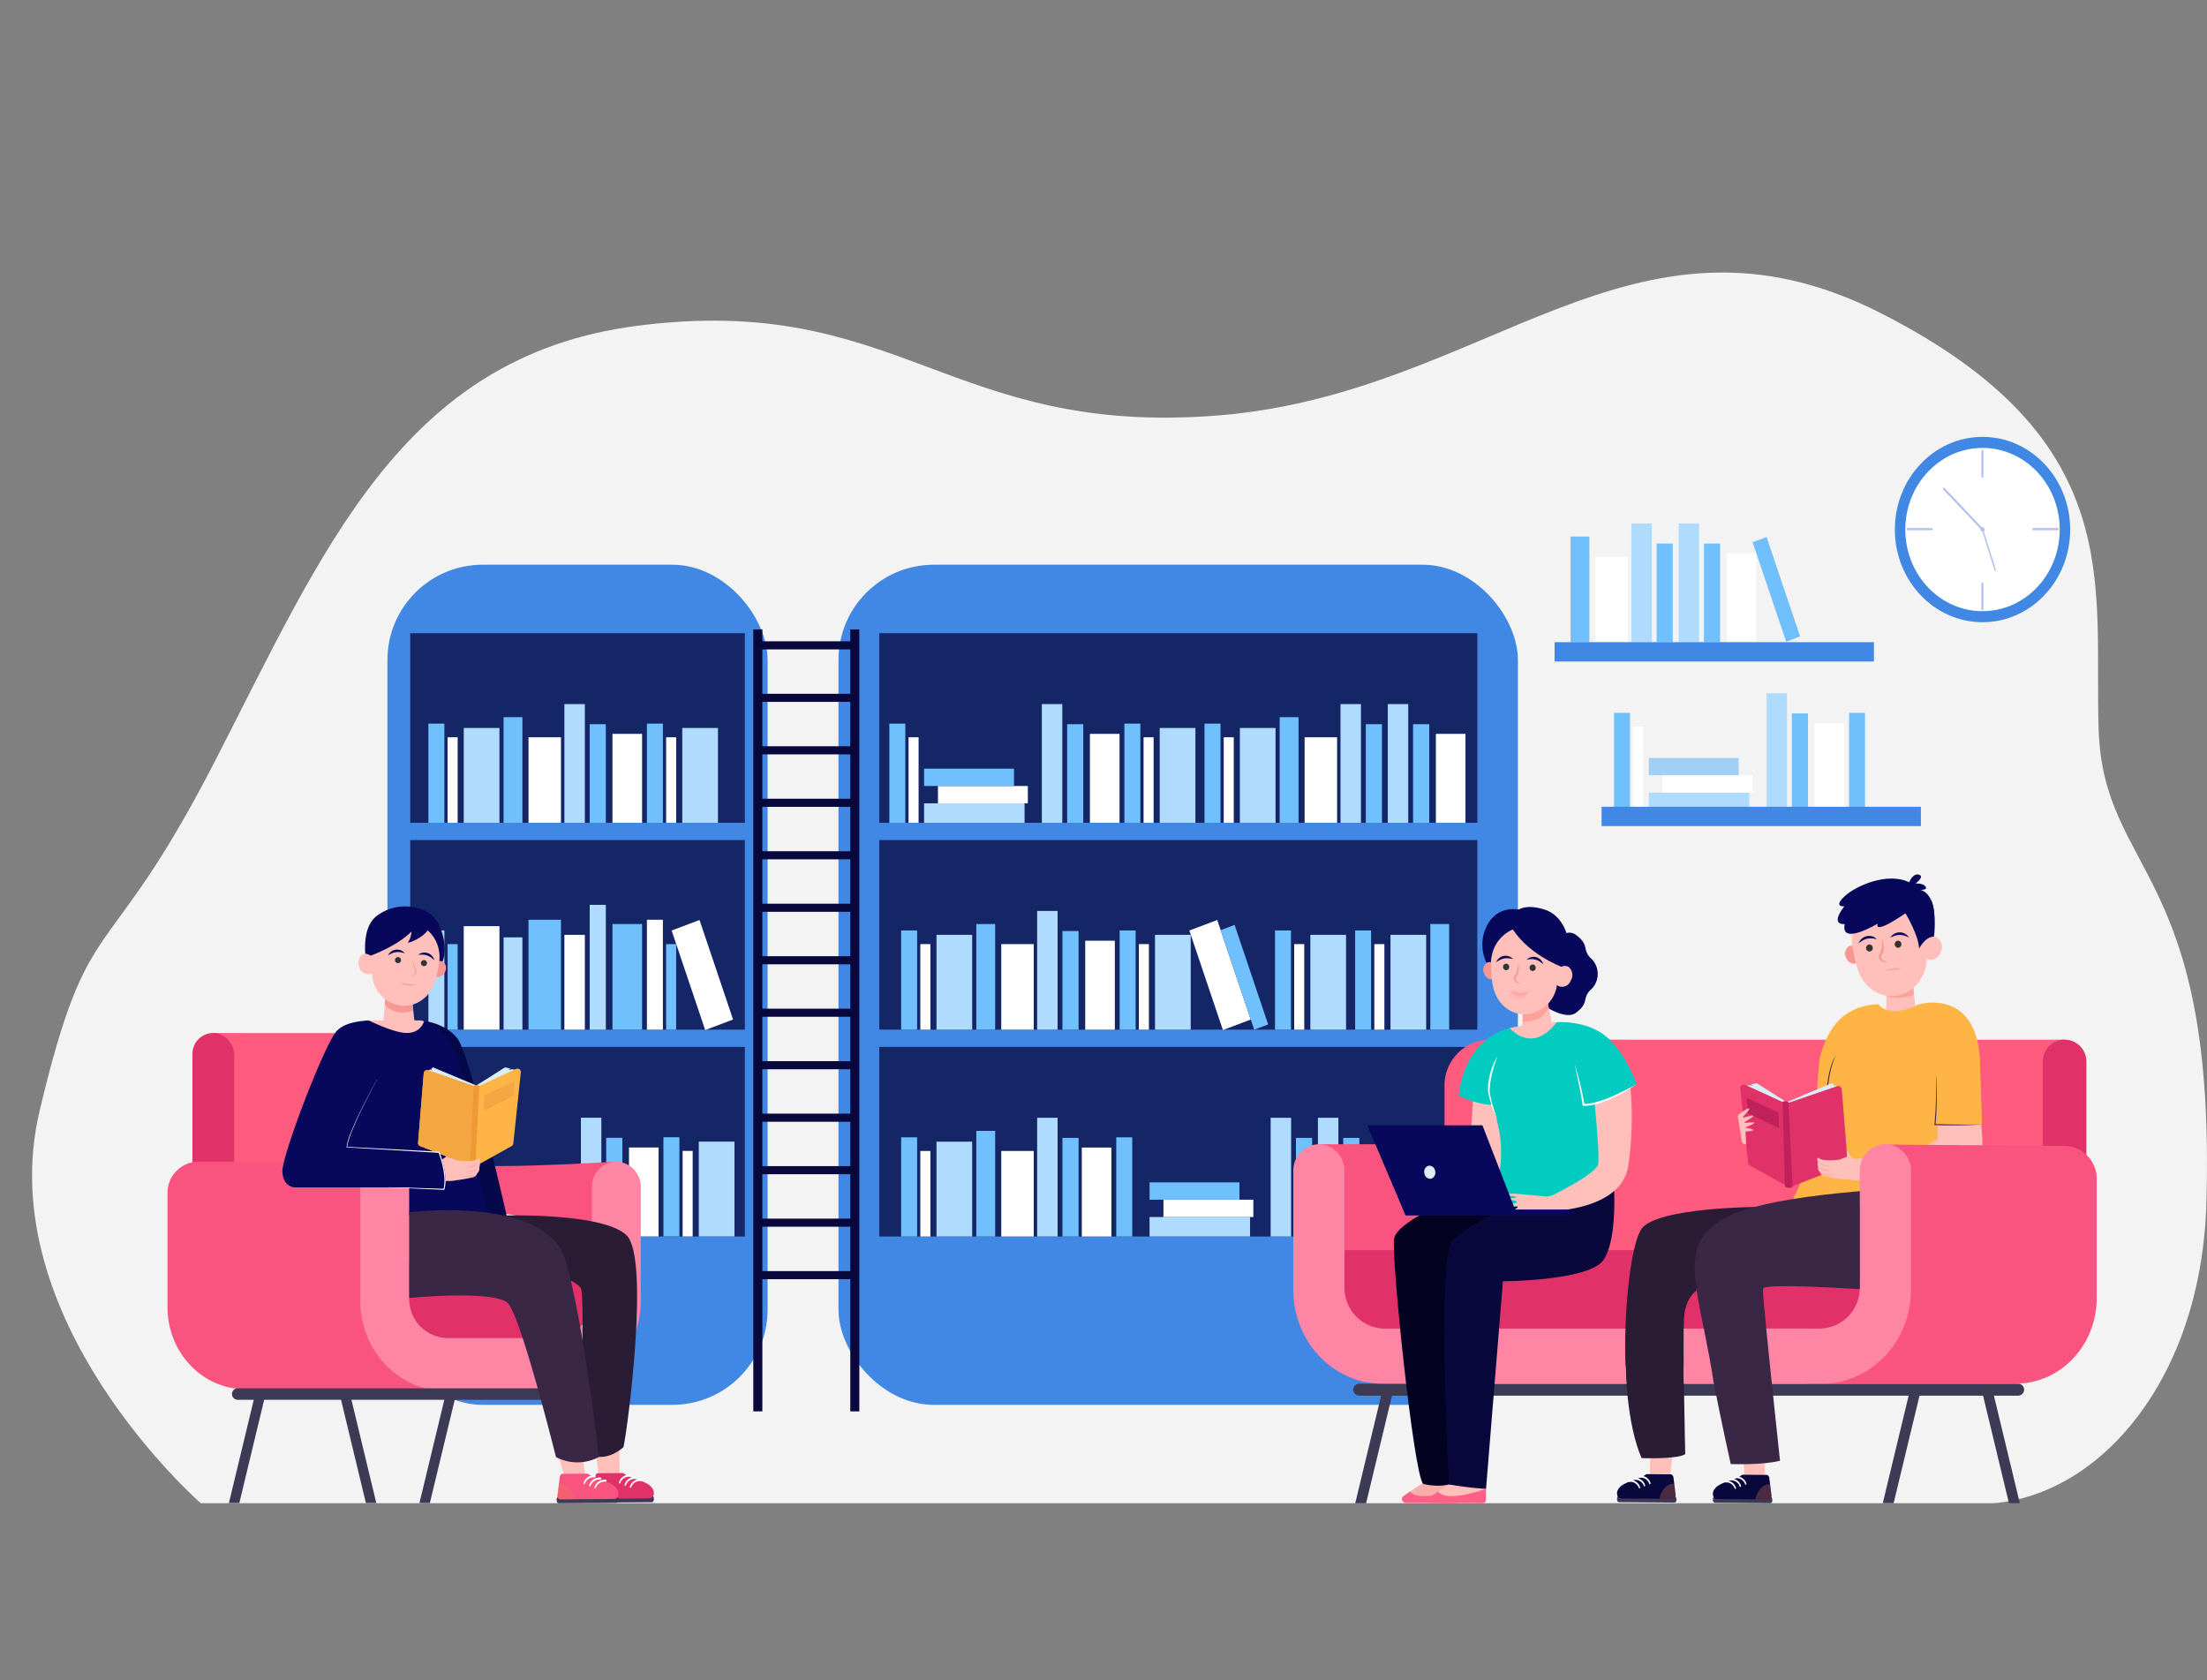 <svg xmlns="http://www.w3.org/2000/svg" xmlns:xlink="http://www.w3.org/1999/xlink" width="440" height="335" viewBox="0 0 440 335">
  <rect x="0" y="0" width="440" height="335" fill="#808080" stroke="none"/>
  <defs>
    <clipPath id="clip-Lisbys10">
      <rect width="440" height="335"/>
    </clipPath>
  </defs>
  <g id="Lisbys10" clip-path="url(#clip-Lisbys10)">
    <g id="Group_7450" data-name="Group 7450" transform="translate(-28.781 12.567)">
      <path id="Path_23207" data-name="Path 23207" d="M403.767,49.869c-49.587-25.218-78.359,16.09-132.14,20.389S208.112,45.6,155.7,52.4c-46.929,6.091-62.516,44.967-84.226,87.092s-24.934,27.866-34.8,69.418,32.133,78.208,32.133,78.208H426.2c21.216-1.719,41.378-24.617,42.446-59.582,2.048-67.023-20.476-65.623-21.463-94.566s6.167-57.886-43.419-83.1Z" transform="translate(0 0)" fill="#fff" opacity="0.9"/>
      <g id="Group_7385" data-name="Group 7385" transform="translate(106.021 100.016)">
        <rect id="Rectangle_5290" data-name="Rectangle 5290" width="75.791" height="167.49" rx="18.996" fill="#4188e4"/>
        <rect id="Rectangle_5291" data-name="Rectangle 5291" width="66.716" height="37.795" transform="translate(4.546 13.659)" fill="#142666"/>
        <rect id="Rectangle_5292" data-name="Rectangle 5292" width="66.716" height="37.795" transform="translate(4.546 54.897)" fill="#142666"/>
        <rect id="Rectangle_5293" data-name="Rectangle 5293" width="66.716" height="37.795" transform="translate(4.546 96.134)" fill="#142666"/>
      </g>
      <g id="Group_7386" data-name="Group 7386" transform="translate(195.947 100.016)">
        <rect id="Rectangle_5294" data-name="Rectangle 5294" width="135.45" height="167.49" rx="18.996" fill="#4188e4"/>
        <rect id="Rectangle_5295" data-name="Rectangle 5295" width="119.232" height="37.795" transform="translate(8.124 13.659)" fill="#142666"/>
        <rect id="Rectangle_5296" data-name="Rectangle 5296" width="119.232" height="37.795" transform="translate(8.124 54.897)" fill="#142666"/>
        <rect id="Rectangle_5297" data-name="Rectangle 5297" width="119.232" height="37.795" transform="translate(8.124 96.134)" fill="#142666"/>
      </g>
      <g id="Group_7387" data-name="Group 7387" transform="translate(208.438 210.275)">
        <rect id="Rectangle_5298" data-name="Rectangle 5298" width="3.884" height="20.037" transform="translate(49.524 23.67) rotate(-90)" fill="#afdbfe"/>
        <rect id="Rectangle_5299" data-name="Rectangle 5299" width="3.454" height="17.922" transform="translate(52.294 19.786) rotate(-90)" fill="#fff"/>
        <rect id="Rectangle_5300" data-name="Rectangle 5300" width="3.454" height="17.922" transform="translate(49.53 16.332) rotate(-90)" fill="#70c0fd"/>
        <rect id="Rectangle_5301" data-name="Rectangle 5301" width="4.078" height="23.67" transform="translate(83.094)" fill="#afdbfe"/>
        <rect id="Rectangle_5302" data-name="Rectangle 5302" width="3.219" height="19.662" transform="translate(88.137 4.008)" fill="#70c0fd"/>
        <rect id="Rectangle_5303" data-name="Rectangle 5303" width="4.078" height="23.67" transform="translate(73.669)" fill="#afdbfe"/>
        <rect id="Rectangle_5304" data-name="Rectangle 5304" width="3.219" height="19.662" transform="translate(78.712 4.008)" fill="#70c0fd"/>
        <rect id="Rectangle_5305" data-name="Rectangle 5305" width="7.118" height="18.906" transform="translate(7.046 4.764)" fill="#afdbfe"/>
        <rect id="Rectangle_5306" data-name="Rectangle 5306" width="2.003" height="17.053" transform="translate(3.827 6.617)" fill="#fff"/>
        <rect id="Rectangle_5307" data-name="Rectangle 5307" width="3.183" height="19.775" transform="translate(0 3.895)" fill="#70c0fd"/>
        <rect id="Rectangle_5308" data-name="Rectangle 5308" width="3.183" height="19.775" transform="translate(42.887 3.895)" fill="#70c0fd"/>
        <rect id="Rectangle_5309" data-name="Rectangle 5309" width="6.474" height="17.053" transform="translate(19.959 6.617)" fill="#fff"/>
        <rect id="Rectangle_5310" data-name="Rectangle 5310" width="4.078" height="23.67" transform="translate(27.113)" fill="#afdbfe"/>
        <rect id="Rectangle_5311" data-name="Rectangle 5311" width="3.219" height="19.662" transform="translate(32.156 4.008)" fill="#70c0fd"/>
        <rect id="Rectangle_5312" data-name="Rectangle 5312" width="3.756" height="21.061" transform="translate(14.987 2.609)" fill="#70c0fd"/>
        <rect id="Rectangle_5313" data-name="Rectangle 5313" width="5.902" height="17.734" transform="translate(36.02 5.936)" fill="#fff"/>
      </g>
      <g id="Group_7388" data-name="Group 7388" transform="translate(114.189 210.262)">
        <rect id="Rectangle_5314" data-name="Rectangle 5314" width="2.003" height="17.053" transform="translate(3.827 6.617)" fill="#fff"/>
        <rect id="Rectangle_5315" data-name="Rectangle 5315" width="3.183" height="19.776" transform="translate(0 3.894)" fill="#a2cff6"/>
        <rect id="Rectangle_5316" data-name="Rectangle 5316" width="7.118" height="18.906" transform="translate(53.903 4.764)" fill="#afdbfe"/>
        <rect id="Rectangle_5317" data-name="Rectangle 5317" width="2.003" height="17.053" transform="translate(50.684 6.617)" fill="#fff"/>
        <rect id="Rectangle_5318" data-name="Rectangle 5318" width="3.183" height="19.776" transform="translate(46.857 3.894)" fill="#70c0fd"/>
        <rect id="Rectangle_5319" data-name="Rectangle 5319" width="4.078" height="23.67" transform="translate(30.404)" fill="#afdbfe"/>
        <rect id="Rectangle_5320" data-name="Rectangle 5320" width="3.884" height="20.037" transform="translate(6.921 23.67) rotate(-90)" fill="#b0c1ec"/>
        <rect id="Rectangle_5321" data-name="Rectangle 5321" width="3.454" height="17.922" transform="translate(9.691 19.786) rotate(-90)" fill="#fff"/>
        <rect id="Rectangle_5322" data-name="Rectangle 5322" width="3.454" height="17.922" transform="translate(6.927 16.332) rotate(-90)" fill="#a2cff6"/>
        <rect id="Rectangle_5323" data-name="Rectangle 5323" width="3.219" height="19.662" transform="translate(35.447 4.008)" fill="#70c0fd"/>
        <rect id="Rectangle_5324" data-name="Rectangle 5324" width="5.902" height="17.734" transform="translate(39.99 5.936)" fill="#fff"/>
      </g>
      <rect id="Rectangle_5325" data-name="Rectangle 5325" width="2.003" height="17.053" transform="translate(209.913 134.417)" fill="#fff"/>
      <rect id="Rectangle_5326" data-name="Rectangle 5326" width="3.183" height="19.776" transform="translate(206.086 131.694)" fill="#70c0fd"/>
      <rect id="Rectangle_5327" data-name="Rectangle 5327" width="7.118" height="18.906" transform="translate(259.989 132.564)" fill="#afdbfe"/>
      <rect id="Rectangle_5328" data-name="Rectangle 5328" width="2.003" height="17.053" transform="translate(256.77 134.417)" fill="#fff"/>
      <rect id="Rectangle_5329" data-name="Rectangle 5329" width="3.183" height="19.776" transform="translate(252.943 131.694)" fill="#70c0fd"/>
      <rect id="Rectangle_5330" data-name="Rectangle 5330" width="4.078" height="23.67" transform="translate(236.489 127.8)" fill="#afdbfe"/>
      <rect id="Rectangle_5331" data-name="Rectangle 5331" width="3.884" height="20.038" transform="translate(213.007 151.47) rotate(-90)" fill="#afdbfe"/>
      <rect id="Rectangle_5332" data-name="Rectangle 5332" width="3.454" height="17.922" transform="translate(215.776 147.586) rotate(-90)" fill="#fff"/>
      <rect id="Rectangle_5333" data-name="Rectangle 5333" width="3.454" height="17.922" transform="translate(213.013 144.132) rotate(-90)" fill="#70c0fd"/>
      <rect id="Rectangle_5334" data-name="Rectangle 5334" width="3.219" height="19.662" transform="translate(241.533 131.808)" fill="#70c0fd"/>
      <rect id="Rectangle_5335" data-name="Rectangle 5335" width="5.902" height="17.734" transform="translate(246.075 133.736)" fill="#fff"/>
      <rect id="Rectangle_5336" data-name="Rectangle 5336" width="2.003" height="17.053" transform="translate(354.392 132.273)" fill="#fff"/>
      <rect id="Rectangle_5337" data-name="Rectangle 5337" width="3.183" height="19.775" transform="translate(350.564 129.55)" fill="#70c0fd"/>
      <rect id="Rectangle_5338" data-name="Rectangle 5338" width="3.184" height="19.775" transform="translate(397.421 129.55)" fill="#70c0fd"/>
      <rect id="Rectangle_5339" data-name="Rectangle 5339" width="4.078" height="23.67" transform="translate(380.968 125.656)" fill="#afdbfe"/>
      <rect id="Rectangle_5340" data-name="Rectangle 5340" width="3.884" height="20.038" transform="translate(357.486 149.326) rotate(-90)" fill="#afdbfe"/>
      <rect id="Rectangle_5341" data-name="Rectangle 5341" width="3.454" height="17.922" transform="translate(360.255 145.442) rotate(-90)" fill="#fff"/>
      <rect id="Rectangle_5342" data-name="Rectangle 5342" width="3.454" height="17.922" transform="translate(357.491 141.988) rotate(-90)" fill="#a2cff6"/>
      <rect id="Rectangle_5343" data-name="Rectangle 5343" width="3.219" height="19.662" transform="translate(386.012 129.664)" fill="#70c0fd"/>
      <rect id="Rectangle_5344" data-name="Rectangle 5344" width="5.902" height="17.734" transform="translate(390.554 131.592)" fill="#fff"/>
      <rect id="Rectangle_5345" data-name="Rectangle 5345" width="4.078" height="23.67" transform="translate(305.458 127.8)" fill="#afdbfe"/>
      <rect id="Rectangle_5346" data-name="Rectangle 5346" width="3.219" height="19.662" transform="translate(310.501 131.808)" fill="#70c0fd"/>
      <rect id="Rectangle_5347" data-name="Rectangle 5347" width="5.902" height="17.734" transform="translate(315.044 133.736)" fill="#fff"/>
      <rect id="Rectangle_5348" data-name="Rectangle 5348" width="7.118" height="18.906" transform="translate(121.235 132.564)" fill="#afdbfe"/>
      <rect id="Rectangle_5349" data-name="Rectangle 5349" width="2.003" height="17.053" transform="translate(118.016 134.417)" fill="#fff"/>
      <rect id="Rectangle_5350" data-name="Rectangle 5350" width="3.183" height="19.776" transform="translate(114.189 131.694)" fill="#70c0fd"/>
      <rect id="Rectangle_5351" data-name="Rectangle 5351" width="7.118" height="18.906" transform="translate(164.801 132.564)" fill="#afdbfe"/>
      <rect id="Rectangle_5352" data-name="Rectangle 5352" width="2.003" height="17.053" transform="translate(161.582 134.417)" fill="#fff"/>
      <rect id="Rectangle_5353" data-name="Rectangle 5353" width="3.183" height="19.776" transform="translate(157.755 131.694)" fill="#70c0fd"/>
      <rect id="Rectangle_5354" data-name="Rectangle 5354" width="6.474" height="17.053" transform="translate(134.148 134.417)" fill="#fff"/>
      <rect id="Rectangle_5355" data-name="Rectangle 5355" width="4.078" height="23.67" transform="translate(141.301 127.8)" fill="#afdbfe"/>
      <rect id="Rectangle_5356" data-name="Rectangle 5356" width="3.219" height="19.662" transform="translate(146.345 131.808)" fill="#70c0fd"/>
      <rect id="Rectangle_5357" data-name="Rectangle 5357" width="3.756" height="21.061" transform="translate(129.176 130.409)" fill="#70c0fd"/>
      <rect id="Rectangle_5358" data-name="Rectangle 5358" width="7.118" height="18.906" transform="translate(275.966 132.564)" fill="#afdbfe"/>
      <rect id="Rectangle_5359" data-name="Rectangle 5359" width="2.003" height="17.053" transform="translate(272.747 134.417)" fill="#fff"/>
      <rect id="Rectangle_5360" data-name="Rectangle 5360" width="3.183" height="19.776" transform="translate(268.92 131.694)" fill="#70c0fd"/>
      <rect id="Rectangle_5361" data-name="Rectangle 5361" width="6.474" height="17.053" transform="translate(288.879 134.417)" fill="#fff"/>
      <rect id="Rectangle_5362" data-name="Rectangle 5362" width="4.078" height="23.67" transform="translate(296.032 127.8)" fill="#afdbfe"/>
      <rect id="Rectangle_5363" data-name="Rectangle 5363" width="3.219" height="19.662" transform="translate(301.076 131.808)" fill="#70c0fd"/>
      <rect id="Rectangle_5364" data-name="Rectangle 5364" width="3.756" height="21.061" transform="translate(283.907 130.409)" fill="#70c0fd"/>
      <rect id="Rectangle_5365" data-name="Rectangle 5365" width="4.078" height="23.67" transform="translate(363.443 91.787)" fill="#afdbfe"/>
      <rect id="Rectangle_5366" data-name="Rectangle 5366" width="3.219" height="19.662" transform="translate(368.487 95.795)" fill="#70c0fd"/>
      <rect id="Rectangle_5367" data-name="Rectangle 5367" width="5.902" height="17.734" transform="translate(373.029 97.724)" fill="#fff"/>
      <rect id="Rectangle_5368" data-name="Rectangle 5368" width="6.474" height="17.053" transform="translate(346.864 98.404)" fill="#fff"/>
      <rect id="Rectangle_5369" data-name="Rectangle 5369" width="4.078" height="23.67" transform="translate(354.018 91.787)" fill="#afdbfe"/>
      <rect id="Rectangle_5370" data-name="Rectangle 5370" width="3.219" height="19.662" transform="translate(359.062 95.795)" fill="#70c0fd"/>
      <rect id="Rectangle_5371" data-name="Rectangle 5371" width="3.756" height="21.061" transform="translate(341.893 94.396)" fill="#70c0fd"/>
      <rect id="Rectangle_5372" data-name="Rectangle 5372" width="7.118" height="18.906" transform="translate(290.02 173.802)" fill="#afdbfe"/>
      <rect id="Rectangle_5373" data-name="Rectangle 5373" width="2.003" height="17.053" transform="translate(286.801 175.655)" fill="#fff"/>
      <rect id="Rectangle_5374" data-name="Rectangle 5374" width="3.183" height="19.775" transform="translate(282.973 172.932)" fill="#70c0fd"/>
      <rect id="Rectangle_5375" data-name="Rectangle 5375" width="7.118" height="18.906" transform="translate(305.997 173.802)" fill="#afdbfe"/>
      <rect id="Rectangle_5376" data-name="Rectangle 5376" width="2.003" height="17.053" transform="translate(302.778 175.655)" fill="#fff"/>
      <rect id="Rectangle_5377" data-name="Rectangle 5377" width="3.183" height="19.775" transform="translate(298.951 172.932)" fill="#70c0fd"/>
      <rect id="Rectangle_5378" data-name="Rectangle 5378" width="3.756" height="21.061" transform="translate(313.938 171.647)" fill="#70c0fd"/>
      <rect id="Rectangle_5379" data-name="Rectangle 5379" width="5.902" height="17.734" transform="translate(150.887 133.736)" fill="#fff"/>
      <rect id="Rectangle_5380" data-name="Rectangle 5380" width="7.118" height="18.906" transform="translate(215.485 173.802)" fill="#afdbfe"/>
      <rect id="Rectangle_5381" data-name="Rectangle 5381" width="2.003" height="17.053" transform="translate(212.265 175.655)" fill="#fff"/>
      <rect id="Rectangle_5382" data-name="Rectangle 5382" width="3.183" height="19.775" transform="translate(208.438 172.932)" fill="#70c0fd"/>
      <rect id="Rectangle_5383" data-name="Rectangle 5383" width="7.118" height="18.906" transform="translate(259.051 173.802)" fill="#afdbfe"/>
      <rect id="Rectangle_5384" data-name="Rectangle 5384" width="2.003" height="17.053" transform="translate(255.831 175.655)" fill="#fff"/>
      <rect id="Rectangle_5385" data-name="Rectangle 5385" width="3.183" height="19.775" transform="translate(252.004 172.932)" fill="#70c0fd"/>
      <rect id="Rectangle_5386" data-name="Rectangle 5386" width="6.474" height="17.053" transform="translate(228.397 175.655)" fill="#fff"/>
      <rect id="Rectangle_5387" data-name="Rectangle 5387" width="4.078" height="23.67" transform="translate(235.551 169.038)" fill="#afdbfe"/>
      <rect id="Rectangle_5388" data-name="Rectangle 5388" width="3.219" height="19.662" transform="translate(240.594 173.046)" fill="#70c0fd"/>
      <rect id="Rectangle_5389" data-name="Rectangle 5389" width="3.756" height="21.061" transform="translate(223.425 171.647)" fill="#70c0fd"/>
      <rect id="Rectangle_5390" data-name="Rectangle 5390" width="5.902" height="17.734" transform="translate(245.137 174.974)" fill="#fff"/>
      <rect id="Rectangle_5391" data-name="Rectangle 5391" width="7.118" height="20.635" transform="translate(121.235 172.073)" fill="#fff"/>
      <rect id="Rectangle_5392" data-name="Rectangle 5392" width="2.003" height="17.053" transform="translate(118.016 175.655)" fill="#70c0fd"/>
      <rect id="Rectangle_5393" data-name="Rectangle 5393" width="3.183" height="19.775" transform="translate(114.189 172.932)" fill="#afdbfe"/>
      <rect id="Rectangle_5394" data-name="Rectangle 5394" width="2.003" height="17.053" transform="translate(161.582 175.655)" fill="#70c0fd"/>
      <rect id="Rectangle_5395" data-name="Rectangle 5395" width="3.183" height="21.91" transform="translate(157.755 170.797)" fill="#fff"/>
      <rect id="Rectangle_5396" data-name="Rectangle 5396" width="6.474" height="21.91" transform="translate(134.148 170.797)" fill="#70c0fd"/>
      <rect id="Rectangle_5397" data-name="Rectangle 5397" width="4.078" height="18.906" transform="translate(141.301 173.802)" fill="#fff"/>
      <rect id="Rectangle_5398" data-name="Rectangle 5398" width="3.219" height="24.886" transform="translate(146.345 167.822)" fill="#afdbfe"/>
      <rect id="Rectangle_5399" data-name="Rectangle 5399" width="3.756" height="18.403" transform="translate(129.176 174.305)" fill="#afdbfe"/>
      <rect id="Rectangle_5400" data-name="Rectangle 5400" width="5.902" height="21.061" transform="translate(150.887 171.647)" fill="#70c0fd"/>
      <path id="Path_23638" data-name="Path 23638" d="M.365.108,6.305,0,5.94,20.933,0,21.041Z" transform="matrix(0.942, -0.336, 0.336, 0.942, 162.302, 172.964)" fill="#fff"/>
      <path id="Path_23639" data-name="Path 23639" d="M.365.108,6.305,0,5.94,20.933,0,21.041Z" transform="matrix(0.942, -0.336, 0.336, 0.942, 265.517, 172.964)" fill="#fff"/>
      <path id="Path_23640" data-name="Path 23640" d="M.365.054,3.335,0,2.97,20.933,0,20.987Z" transform="matrix(0.942, -0.336, 0.336, 0.942, 271.776, 172.944)" fill="#70c0fd"/>
      <path id="Path_23641" data-name="Path 23641" d="M.365.054,3.335,0,2.97,20.933,0,20.987Z" transform="translate(377.831 95.604) rotate(-19.641)" fill="#70c0fd"/>
      <g id="Group_7411" data-name="Group 7411" transform="translate(286.631 161.758)">
        <path id="Path_23208" data-name="Path 23208" d="M2763.256,1908.291l-.745,6.325-4.012.329.062-5.866Z" transform="translate(-2687.428 -1794.418)" fill="#ffc0bb"/>
        <path id="Path_23209" data-name="Path 23209" d="M2201.438,1428.746h38.831l-4.242,31.04-32.048-5.52Z" transform="translate(-2196.341 -1374.957)" fill="#f9537f"/>
        <g id="Group_7392" data-name="Group 7392" transform="translate(64.526 119.568)">
          <path id="Path_23210" data-name="Path 23210" d="M2703.739,1989.771l10.962.078a.433.433,0,0,0,.43-.445l0-.334a.449.449,0,0,0-.437-.451l-10.962-.078a.433.433,0,0,0-.43.445l0,.334A.449.449,0,0,0,2703.739,1989.771Z" transform="translate(-2703.29 -1984.181)" fill="#3d3a55"/>
          <path id="Path_23211" data-name="Path 23211" d="M2714.494,1954.446l.42,3.424c.052.422-.173.8-.473.8l-10.424-.074a.777.777,0,0,1-.685-.508,1.526,1.526,0,0,1,.279-1.523c.922-1.356,3.985-1.667,5.475-2.82l4.856.035C2714.213,1953.782,2714.447,1954.064,2714.494,1954.446Z" transform="translate(-2703.232 -1953.746)" fill="#09083c"/>
          <g id="Group_7389" data-name="Group 7389" transform="translate(4.393 0.294)">
            <path id="Path_23212" data-name="Path 23212" d="M2742.54,1957.787h0a.233.233,0,0,0,.056-.278,2.052,2.052,0,0,0-2.157-1.391c-.075.013-.125.116-.111.223v0c.013.1.082.171.154.159a1.77,1.77,0,0,1,1.886,1.207C2742.4,1957.793,2742.477,1957.826,2742.54,1957.787Z" transform="translate(-2740.325 -1956.089)" fill="#fff"/>
          </g>
          <g id="Group_7390" data-name="Group 7390" transform="translate(3.314 0.726)">
            <path id="Path_23213" data-name="Path 23213" d="M2733.428,1961.24h0a.233.233,0,0,0,.057-.278,2.053,2.053,0,0,0-2.158-1.391c-.075.013-.125.116-.112.223v0c.013.1.082.171.154.159a1.77,1.77,0,0,1,1.886,1.206C2733.293,1961.246,2733.366,1961.279,2733.428,1961.24Z" transform="translate(-2731.214 -1959.542)" fill="#fff"/>
          </g>
          <g id="Group_7391" data-name="Group 7391" transform="translate(2.31 1.13)">
            <path id="Path_23214" data-name="Path 23214" d="M2724.955,1964.463h0a.234.234,0,0,0,.057-.278,2.052,2.052,0,0,0-2.158-1.391c-.075.013-.125.116-.112.222v0c.013.1.081.171.154.159a1.77,1.77,0,0,1,1.886,1.207C2724.82,1964.469,2724.893,1964.5,2724.955,1964.463Z" transform="translate(-2722.741 -1962.765)" fill="#fff"/>
          </g>
          <path id="Path_23215" data-name="Path 23215" d="M2774.378,1972.009c.8-2.758,2.211-3.053,2.985-2.984l.27,2.2c.052.422-.173.8-.473.8Z" transform="translate(-2765.952 -1967.104)" fill="#e87b50" opacity="0.3" style="mix-blend-mode: multiply;isolation: isolate"/>
        </g>
        <path id="Path_23216" data-name="Path 23216" d="M2918.794,1905.144l.34,6.633-4.083.03-.39-6.134Z" transform="translate(-2825.096 -1791.666)" fill="#ffc0bb"/>
        <g id="Group_7396" data-name="Group 7396" transform="translate(83.641 119.681)">
          <path id="Path_23217" data-name="Path 23217" d="M2865.146,1990.673l10.962.078a.433.433,0,0,0,.43-.445l0-.334a.449.449,0,0,0-.437-.451l-10.962-.078a.433.433,0,0,0-.43.445l0,.333A.45.45,0,0,0,2865.146,1990.673Z" transform="translate(-2864.698 -1985.083)" fill="#3d3a55"/>
          <path id="Path_23218" data-name="Path 23218" d="M2875.9,1955.348l.42,3.424c.052.422-.173.8-.473.8l-10.425-.074a.775.775,0,0,1-.684-.508,1.525,1.525,0,0,1,.279-1.523c.922-1.357,3.985-1.667,5.476-2.82l4.856.035C2875.622,1954.685,2875.856,1954.966,2875.9,1955.348Z" transform="translate(-2864.642 -1954.648)" fill="#09083c"/>
          <g id="Group_7393" data-name="Group 7393" transform="translate(4.393 0.294)">
            <path id="Path_23219" data-name="Path 23219" d="M2903.948,1958.692h0a.234.234,0,0,0,.057-.279,2.052,2.052,0,0,0-2.158-1.391c-.075.013-.125.116-.112.222v0c.013.1.081.171.154.159a1.77,1.77,0,0,1,1.886,1.206C2903.813,1958.7,2903.886,1958.731,2903.948,1958.692Z" transform="translate(-2901.733 -1956.994)" fill="#fff"/>
          </g>
          <g id="Group_7394" data-name="Group 7394" transform="translate(3.314 0.727)">
            <path id="Path_23220" data-name="Path 23220" d="M2894.837,1962.145h0a.234.234,0,0,0,.057-.278,2.052,2.052,0,0,0-2.158-1.391c-.075.013-.125.116-.112.222v0c.013.1.082.171.154.159a1.77,1.77,0,0,1,1.886,1.207C2894.7,1962.151,2894.775,1962.184,2894.837,1962.145Z" transform="translate(-2892.623 -1960.447)" fill="#fff"/>
          </g>
          <g id="Group_7395" data-name="Group 7395" transform="translate(2.31 1.13)">
            <path id="Path_23221" data-name="Path 23221" d="M2886.364,1965.365h0a.235.235,0,0,0,.057-.279,2.053,2.053,0,0,0-2.158-1.391c-.075.013-.125.116-.112.223v0c.013.1.082.171.155.159a1.771,1.771,0,0,1,1.886,1.207C2886.229,1965.371,2886.3,1965.4,2886.364,1965.365Z" transform="translate(-2884.149 -1963.667)" fill="#fff"/>
          </g>
          <path id="Path_23222" data-name="Path 23222" d="M2935.786,1972.912c.8-2.758,2.211-3.053,2.985-2.984l.27,2.2c.052.422-.173.8-.473.8Z" transform="translate(-2927.36 -1968.006)" fill="#e87b50" opacity="0.3" style="mix-blend-mode: multiply;isolation: isolate"/>
        </g>
        <path id="Rectangle_5405" data-name="Rectangle 5405" d="M1.2,0H132.529a1.2,1.2,0,0,1,1.2,1.2v0a1.2,1.2,0,0,1-1.2,1.2H1.2A1.2,1.2,0,0,1,0,1.2v0A1.2,1.2,0,0,1,1.2,0Z" transform="translate(11.956 101.523)" fill="#3d3a55"/>
        <path id="Path_23223" data-name="Path 23223" d="M2536.495,1262.365c-.5.037-86.484.012-114.732,0a9.138,9.138,0,0,0-8.877,9.383v38.3h106.3l16.489-17.43Z" transform="translate(-2382.747 -1229.423)" fill="#ff5b7e"/>
        <path id="Rectangle_5406" data-name="Rectangle 5406" d="M4.351,0h0A4.351,4.351,0,0,1,8.7,4.351V31.643a4.351,4.351,0,0,1-4.351,4.351h0A4.351,4.351,0,0,1,0,31.643V4.351A4.351,4.351,0,0,1,4.351,0Z" transform="translate(158.1 68.936) rotate(180)" fill="#e03268"/>
        <rect id="Rectangle_5407" data-name="Rectangle 5407" width="109.219" height="22.976" transform="translate(116.857 97.882) rotate(180)" fill="#e03268"/>
        <path id="Path_23224" data-name="Path 23224" d="M2743.477,1528.494s-20.14.077-23.248,4.348-5.47,33.118,0,45.735c0,0,7.086.263,8.7-.789,0,0-.5-21.29-.249-26.942s3.978-6.44,4.475-6.965S2743.477,1528.494,2743.477,1528.494Z" transform="translate(-2650.802 -1462.208)" fill="#2b1c35"/>
        <path id="Path_23225" data-name="Path 23225" d="M3161.352,1167.321l.764,6.554-6.146-.222.177-7.5Z" transform="translate(-3037.826 -1145.265)" fill="#ffc0bb"/>
        <path id="Path_23226" data-name="Path 23226" d="M3156.775,1169.6l.081-3.453,5.281,1.79.148,1.294A8.719,8.719,0,0,1,3156.775,1169.6Z" transform="translate(-3038.536 -1145.265)" fill="#fc8d84" opacity="0.6"/>
        <path id="Path_23227" data-name="Path 23227" d="M3094.9,1085.947l.8,4.47.768.241-.192-5.672Z" transform="translate(-2983.986 -1074.269)" fill="#fee4cb"/>
        <path id="Path_23228" data-name="Path 23228" d="M3090.206,1113.8a1.794,1.794,0,0,1-.488,2.369,1.617,1.617,0,0,1-2.082-1.02,1.794,1.794,0,0,1,.488-2.369A1.616,1.616,0,0,1,3090.206,1113.8Z" transform="translate(-2977.385 -1098.466)" fill="#f99893"/>
        <path id="Path_23229" data-name="Path 23229" d="M3101.134,1056.962a7.963,7.963,0,0,1-.667-1.275,15.568,15.568,0,0,1-1.024-3.65c-.04-.245-.093-.487-.151-.728a8.53,8.53,0,0,1-.157-3.111,7.919,7.919,0,0,1,6.436-6.868,7.764,7.764,0,0,1,8.788,7.392,1.582,1.582,0,0,1,1.478-.239,2.233,2.233,0,0,1,.93,2.883,2.06,2.06,0,0,1-2.46,1.593,1.436,1.436,0,0,1-.358-.2c-.105,3.978-2.957,7.267-6.637,7.492a6.636,6.636,0,0,1-4.793-1.678,3.344,3.344,0,0,1-.276-.235A6.888,6.888,0,0,1,3101.134,1056.962Z" transform="translate(-2987.656 -1036.001)" fill="#ffc0bb"/>
        <path id="Path_23230" data-name="Path 23230" d="M3170.727,1105.651a.682.682,0,0,0,.706.664.694.694,0,0,0,.629-.746.682.682,0,0,0-.706-.664A.694.694,0,0,0,3170.727,1105.651Z" transform="translate(-3050.834 -1091.691)" fill="#333"/>
        <path id="Path_23231" data-name="Path 23231" d="M3122.506,1111.616a.682.682,0,0,0,.706.664.694.694,0,0,0,.629-.745.682.682,0,0,0-.706-.664A.694.694,0,0,0,3122.506,1111.616Z" transform="translate(-3008.324 -1096.908)" fill="#333"/>
        <path id="Path_23232" data-name="Path 23232" d="M3163.294,1092.739a6.066,6.066,0,0,1,.934-.392,3.132,3.132,0,0,1,.925-.151,2.906,2.906,0,0,1,.922.135l.117.031c.039.011.076.03.115.043l.234.087c.157.061.307.145.48.2a3.041,3.041,0,0,0-.356-.418,2.4,2.4,0,0,0-.447-.321,2.085,2.085,0,0,0-1.072-.273,2.222,2.222,0,0,0-1.853,1.055Z" transform="translate(-3044.283 -1080.127)" fill="#07085b"/>
        <path id="Path_23233" data-name="Path 23233" d="M3113.517,1097.965a2.082,2.082,0,0,0-.923-.564,2.158,2.158,0,0,0-1.1-.044,2.133,2.133,0,0,0-.991.511,2.516,2.516,0,0,0-.372.415,3.187,3.187,0,0,0-.262.49c.158-.1.286-.213.427-.308l.211-.139c.036-.022.067-.049.1-.068l.108-.057a2.967,2.967,0,0,1,.873-.342,3.132,3.132,0,0,1,.934-.063A5.948,5.948,0,0,1,3113.517,1097.965Z" transform="translate(-2997.184 -1085.045)" fill="#07085b"/>
        <path id="Path_23234" data-name="Path 23234" d="M3076.085,1005.808s-2.289.2.022-1.974,8.66-4.909,12.907-2.818c0,0,.742-1.9,1.959-1.52s-.7,1.763-.7,1.763,1.526-.132,2.029.635c.372.567-.563.642-1.076.642.877.111,3.8,1.737,2.454,8.924-.6-.107-5.406-4.273-5.406-4.273s-6.284,4.434-5.547,2.074c0,0-7.5,4.511-6.558.08C3076.17,1009.34,3073.075,1009.743,3076.085,1005.808Z" transform="translate(-2966.242 -999.445)" fill="#07085b"/>
        <path id="Path_23235" data-name="Path 23235" d="M3144.534,1101.082a5.67,5.67,0,0,1,.31,1.487,4.464,4.464,0,0,1,0,.781,2.07,2.07,0,0,1-.232.8l-.067.1-.061.083a.777.777,0,0,0-.08.114.583.583,0,0,0-.085.246.706.706,0,0,0,.175.519,1.946,1.946,0,0,0,1.185.584,1.56,1.56,0,0,1-1.437-.316,1.061,1.061,0,0,1-.356-.816.863.863,0,0,1,.039-.24.948.948,0,0,1,.089-.219,1.219,1.219,0,0,1,.127-.188.668.668,0,0,0,.045-.067l.038-.054a1.957,1.957,0,0,0,.192-.612,6.774,6.774,0,0,0,.076-.712C3144.514,1102.086,3144.519,1101.59,3144.534,1101.082Z" transform="translate(-3027.169 -1088.348)" fill="#f99893"/>
        <path id="Path_23236" data-name="Path 23236" d="M3188.818,1043.56s2.656,4.437,2.716,7.061c0,0,1.122-2.351,2.972-2.411,0,0,.6-4.418-.529-7.181l-4.178.947Z" transform="translate(-3066.784 -1035.819)" fill="#07085b"/>
        <path id="Path_23237" data-name="Path 23237" d="M3014.416,1203.731s1.865,3.088,8.081,0c0,0,11.251-3.286,12.122,10.842l.435,13.142s-5.813.021-8.8.138l-.093,2.753-16.97,14.588s-10.07-.92-12.122-1.971c0,0,3.605-7.557,4.165-9.265s.963-18.2,1.554-19.91S3005.118,1203.965,3014.416,1203.731Z" transform="translate(-2897.748 -1177.846)" fill="#feb546"/>
        <path id="Path_23238" data-name="Path 23238" d="M3057.987,1284.973a7.761,7.761,0,0,0-.562,1.236c-.085.21-.151.428-.227.642l-.194.653a21.065,21.065,0,0,0-.554,2.674c-.154.9-.222,1.812-.3,2.724-.03.456-.048.914-.073,1.372s-.02.917-.04,1.376c-.028-.458-.042-.918-.063-1.378,0-.46,0-.92.014-1.38a25.769,25.769,0,0,1,.251-2.75,18.518,18.518,0,0,1,.608-2.689A9.312,9.312,0,0,1,3057.987,1284.973Z" transform="translate(-2949.675 -1249.198)" fill="#452b52"/>
        <g id="Group_7397" data-name="Group 7397" transform="translate(89.088 41.623)">
          <path id="Path_23239" data-name="Path 23239" d="M2925.827,1335.589c-.152.006-6.306-3.937-6.306-3.937l-1.15.258.408.319-.687-.183-1.119.183s3.7,4.614,3.761,4.746a15.514,15.514,0,0,0,1.8.854C2922.66,1337.895,2925.827,1335.589,2925.827,1335.589Z" transform="translate(-2916.221 -1331.652)" fill="#daeef7"/>
          <path id="Path_23240" data-name="Path 23240" d="M2999.585,1332.441l-.56-.37-.256.185v-.346l-.349-.258-8.951,3.745s2.867,1.922,2.96,1.848,5.2-1.059,5.292-1.207S2999.585,1332.441,2999.585,1332.441Z" transform="translate(-2980.131 -1331.652)" fill="#daeef7"/>
          <path id="Path_23241" data-name="Path 23241" d="M2929.942,1334.069l-10.145,3.474-8.181-3.766a.713.713,0,0,0-.981.765l1.558,14.741a.747.747,0,0,0,.372.576l7.856,4.378,7.115-2.785.183-.285.922-.148,2.984-1.168a.671.671,0,0,0,.41-.683l-1.173-14.455A.708.708,0,0,0,2929.942,1334.069Z" transform="translate(-2910.63 -1333.456)" fill="#e03268"/>
          <path id="Path_23242" data-name="Path 23242" d="M2998.177,1336.291a.708.708,0,0,1,.919.644l1.172,14.436a.7.7,0,0,1-.426.709l-2.966,1.161-.922.148-.183.284-6.487,2.458-1.25-16.368Z" transform="translate(-2978.865 -1335.678)" fill="#e03268" opacity="0.5" style="mix-blend-mode: multiply;isolation: isolate"/>
          <path id="Path_23243" data-name="Path 23243" d="M2928.153,1357.915l-6.327-2.925.2,3.039,6.2,3.039Z" transform="translate(-2920.5 -1352.066)" fill="#c1215b"/>
        </g>
        <path id="Path_23244" data-name="Path 23244" d="M3047.531,1439.4c.027-.1.083-.237-.042-.337l-.1-.073a3.148,3.148,0,0,1-1.1-1.361,2.482,2.482,0,0,0-.19-.42c-.049-.061-.061.025-.061.025l.112,1.378-1.512.583s-2.649.441-3.954-.167c0,0-.684-.509-.466.411a.548.548,0,0,0,.137.244c-.1.063-.2.224-.013.844a.545.545,0,0,0,.027.071,1.056,1.056,0,0,0,.375,1.078,1.111,1.111,0,0,0,.787.781,27.929,27.929,0,0,0,3.2.565,6.046,6.046,0,0,0,1.815.129l.36.061a13.872,13.872,0,0,0,1.027-2.106C3048.028,1440.505,3047.37,1439.987,3047.531,1439.4Z" transform="translate(-2935.742 -1382.342)" fill="#ffc0bb"/>
        <path id="Path_23245" data-name="Path 23245" d="M3094.9,1404.282s9.18-.495,11.744-1.431a26.208,26.208,0,0,0,4.927-2.53v-2.759l8.71-.138s1.1,8.433-1.375,9.419-19.451,2.563-24.953,1.528Z" transform="translate(-2983.151 -1347.56)" fill="#ffc0bb"/>
        <g id="Group_7398" data-name="Group 7398" transform="translate(104.61 57.342)">
          <path id="Path_23246" data-name="Path 23246" d="M3041.691,1464.022a2.062,2.062,0,0,0,.572.465,3.021,3.021,0,0,0,.675.282,3.445,3.445,0,0,0,.717.115c.12.009.241,0,.361,0s.24-.021.359-.036c-.24-.012-.478-.021-.714-.052a5.162,5.162,0,0,1-.7-.137,4.218,4.218,0,0,1-.666-.25A2.884,2.884,0,0,1,3041.691,1464.022Z" transform="translate(-3041.691 -1463.156)" fill="#f99893"/>
          <path id="Path_23247" data-name="Path 23247" d="M3044.952,1473.035a2.031,2.031,0,0,0,.6.416,2.989,2.989,0,0,0,.694.225,3.4,3.4,0,0,0,.723.055c.121,0,.24-.018.36-.027s.238-.041.355-.066c-.24.008-.478.019-.715.007a5.087,5.087,0,0,1-.7-.079,4.122,4.122,0,0,1-.682-.194A2.85,2.85,0,0,1,3044.952,1473.035Z" transform="translate(-3044.566 -1471.039)" fill="#f99893"/>
          <path id="Path_23248" data-name="Path 23248" d="M3041.691,1457.107a2.055,2.055,0,0,0,.572.465,3,3,0,0,0,.675.282,3.412,3.412,0,0,0,.717.115c.12.009.241,0,.361,0s.24-.021.359-.036c-.24-.012-.478-.021-.714-.052a5.107,5.107,0,0,1-.7-.137,4.146,4.146,0,0,1-.666-.25A2.88,2.88,0,0,1,3041.691,1457.107Z" transform="translate(-3041.691 -1457.107)" fill="#f99893"/>
        </g>
        <path id="Path_23249" data-name="Path 23249" d="M3244.689,1326.372c-.782,0-1.564,0-2.346-.014l-2.346-.035q-1.117-.023-2.234-.062c.077-.808.137-1.619.174-2.429.036-.851.071-1.7.067-2.553s-.009-1.7-.033-2.553-.068-1.7-.136-2.548c.02.85.035,1.7.032,2.55s0,1.7-.025,2.548-.049,1.7-.1,2.545-.116,1.692-.2,2.535l-.012.12.112,0q1.176.033,2.349.045c.782.008,1.566.016,2.348,0,1.565-.015,3.131-.06,4.693-.164C3246.254,1326.367,3245.471,1326.379,3244.689,1326.372Z" transform="translate(-3109.73 -1276.493)" fill="#452b52"/>
        <path id="Path_23250" data-name="Path 23250" d="M2910.007,1374.773c-.105-.232-1.952.1-1.972-.035s1.819-1.113,1.771-1.345c-.053-.259-2,.436-2.127.341s1.6-1.6,1.274-1.8c-.248-.145-1.422.711-1.976,1.133a.614.614,0,0,0-.225.6l.749,4.693a.784.784,0,0,0,.808.68l.067,0-.106-2.544c.558-.02,1.6-.088,1.509-.3-.083-.2-.98-.351-1.539-.425l0-.047C2908.248,1375.624,2910.1,1374.981,2910.007,1374.773Z" transform="translate(-2818.115 -1325.253)" fill="#ffc0bb"/>
        <g id="Group_7400" data-name="Group 7400" transform="translate(0 53.789)">
          <g id="Group_7399" data-name="Group 7399">
            <path id="Path_23251" data-name="Path 23251" d="M2224.6,1465.5h-48.12a8.124,8.124,0,0,1-7.89-8.341v-23.027a5.249,5.249,0,0,0-5.1-5.388h0a5.249,5.249,0,0,0-5.1,5.388v23.621c0,10.342,7.931,18.725,17.713,18.725h48.7A107.93,107.93,0,0,1,2224.6,1465.5Z" transform="translate(-2158.399 -1428.746)" fill="#ff85a5"/>
            <path id="Path_23252" data-name="Path 23252" d="M2815.426,1722.1c-.041,2.745-.011,6.866.043,10.978h24.5V1722.1Z" transform="translate(-2737.596 -1685.347)" fill="#ff85a5"/>
          </g>
        </g>
        <path id="Path_23253" data-name="Path 23253" d="M3068.391,1429.275l36.242.275a6.529,6.529,0,0,1,6.34,6.7v23.631c0,9.422-7.225,17.059-16.138,17.059h-37.569s7.459-13.749,7.459-14.143S3068.391,1429.275,3068.391,1429.275Z" transform="translate(-2950.813 -1375.42)" fill="#f9537f"/>
        <g id="Group_7401" data-name="Group 7401" transform="translate(94.278 53.789)">
          <path id="Path_23254" data-name="Path 23254" d="M2978.215,1428.746h0a5.249,5.249,0,0,0-5.1,5.388v23.027c0,.159-.005.316-.013.473v0h0a8.094,8.094,0,0,1-7.876,7.864h-10.771c.32,3.278.72,7.187,1.115,10.978H2965.6c9.783,0,17.714-8.383,17.714-18.725v-23.621A5.249,5.249,0,0,0,2978.215,1428.746Z" transform="translate(-2954.456 -1428.746)" fill="#ff85a5"/>
        </g>
        <path id="Path_23255" data-name="Path 23255" d="M2849.134,1537.522c-.181-1.776-.417-4.084-.673-6.7h0c-.456-5.128-.929-8.5-.421-8.14,1.749-.67,12.595-.108,19.068.276h0c.04-1.134,0-18.622.013-19.535-42.521,3.744-33.152,11.446-29.165,38.036h0l.067.341h0c1.73,8.793,3.362,16.03,3.362,16.03s6.216.263,9.821-.657C2851.213,1557.218,2850.088,1546.832,2849.134,1537.522Z" transform="translate(-2754.183 -1440.282)" fill="#3a2645"/>
        <g id="Group_7405" data-name="Group 7405" transform="translate(14.744 6.491)">
          <path id="Path_23256" data-name="Path 23256" d="M2354.989,1957.975l5.121-3.34,4.423,2.825-1.545,1.163-5.364.8s-2.094-.283-2.185-.349A7.743,7.743,0,0,1,2354.989,1957.975Z" transform="translate(-2346.451 -1841.447)" fill="#f7aeaa"/>
          <path id="Path_23257" data-name="Path 23257" d="M2342.85,1977.7l-1.3.882a.759.759,0,0,0,.376,1.388l9.826.049a.646.646,0,0,0,.63-.66l.01-2.174C2345.841,1979.35,2343.583,1978.669,2342.85,1977.7Z" transform="translate(-2334.312 -1861.167)" fill="#ff6088"/>
          <path id="Path_23258" data-name="Path 23258" d="M2402.169,1957.975l5.121-3.34,4.424,2.825-1.545,1.163-5.364.8s-2.094-.283-2.186-.349A7.747,7.747,0,0,1,2402.169,1957.975Z" transform="translate(-2388.043 -1841.447)" fill="#ffc0bb"/>
          <path id="Path_23259" data-name="Path 23259" d="M2390.03,1977.7l-1.3.882a.76.76,0,0,0,.376,1.388l9.826.049a.646.646,0,0,0,.631-.66l.01-2.174C2393.021,1979.35,2390.764,1978.669,2390.03,1977.7Z" transform="translate(-2375.904 -1861.167)" fill="#ff6088"/>
          <path id="Path_23260" data-name="Path 23260" d="M2568.294,1108.1c2.64-1.957,1.239-2.742,2.79-4.443a4.274,4.274,0,0,0,.023-6.585c-1.539-1.714-.132-2.488-2.758-4.466s-5.417,2.818-5.417,2.818l-2.88,3.766.538,1.951-1.128,3.8S2565.653,1110.055,2568.294,1108.1Z" transform="translate(-2526.707 -1087.004)" fill="#07085b"/>
          <path id="Path_23261" data-name="Path 23261" d="M2339.157,1502.595s-10.94,4.337-11.562,7.754,3.854,46.786,5.781,48.889c0,0,3.987,1.183,7.122-.657s1.643-16.165,1.643-16.559,3.512-21.422,3.5-22.211,5.7-10.251,7.07-11.565,3.575-7.721,3.575-7.721Z" transform="translate(-2322.249 -1444.234)" fill="#030321"/>
          <path id="Path_23262" data-name="Path 23262" d="M2446.629,1491.1s.851,11.343-2.145,15.384-19.954,4.13-19.954,4.13l-3.37,41.388a69.292,69.292,0,0,1-7.4-.885s-2.381-45.628.7-48.684,17.063-10.152,17.063-10.152Z" transform="translate(-2397.491 -1435.994)" fill="#09083c"/>
          <path id="Path_23263" data-name="Path 23263" d="M2485.073,1055.056s-4.555-1.838-7.245,2.213a8.264,8.264,0,0,0,.878,10.055l1.015,1.1s4.145-4.715,4.19-4.943S2485.073,1055.056,2485.073,1055.056Z" transform="translate(-2453.587 -1054.215)" fill="#07085b"/>
          <path id="Path_23264" data-name="Path 23264" d="M2522.612,1235.77s6.413-1.247,9.362-1.142-1.787,8.211-1.787,8.211l-4.816.113s-2.953-3.486-2.759-3.892a15.931,15.931,0,0,0-.009-3.065Z" transform="translate(-2494.214 -1211.646)" fill="#ffc0bb"/>
          <g id="Group_7403" data-name="Group 7403" transform="translate(23.135 3.907)">
            <path id="Path_23265" data-name="Path 23265" d="M2546.569,1189.73l1.15,5.583s-1.78,3.04-6.13,1.165a5.282,5.282,0,0,0,.162-3.439C2541.282,1190.609,2546.569,1189.73,2546.569,1189.73Z" transform="translate(-2534.086 -1176.286)" fill="#ffc0bb"/>
            <path id="Path_23266" data-name="Path 23266" d="M2547.557,1189.73l.541,2.609c-.652,1.791-2.3,2.878-5.22,2.951a7.765,7.765,0,0,0-.138-2.25C2542.27,1190.609,2547.557,1189.73,2547.557,1189.73Z" transform="translate(-2535.075 -1176.286)" fill="#fc8d84" opacity="0.6"/>
            <g id="Group_7402" data-name="Group 7402">
              <path id="Path_23267" data-name="Path 23267" d="M2480.846,1140.169a1.633,1.633,0,0,1-.753,2.085c-.694.235-1.481-.318-1.759-1.235a1.634,1.634,0,0,1,.753-2.085C2479.781,1138.7,2480.569,1139.252,2480.846,1140.169Z" transform="translate(-2478.237 -1131.807)" fill="#f99893"/>
              <path id="Path_23268" data-name="Path 23268" d="M2491.9,1096.013a7.512,7.512,0,0,1-.439-1.258,14.5,14.5,0,0,1-.453-3.473c0-.229-.021-.457-.042-.685a7.85,7.85,0,0,1,.264-2.856,7.124,7.124,0,0,1,6.748-5.307,7.292,7.292,0,0,1,7.021,8.02,1.449,1.449,0,0,1,1.375,0,2.081,2.081,0,0,1,.469,2.761,1.862,1.862,0,0,1-2.446,1.089,1.366,1.366,0,0,1-.3-.236,6.69,6.69,0,0,1-7.013,5.846,6.212,6.212,0,0,1-4.137-2.231,3.162,3.162,0,0,1-.22-.255A6.507,6.507,0,0,1,2491.9,1096.013Z" transform="translate(-2489.428 -1082.434)" fill="#ffc0bb"/>
              <path id="Path_23269" data-name="Path 23269" d="M2530.246,1140.25a4.809,4.809,0,0,1,.1,1.273,3.741,3.741,0,0,1-.086.649,1.709,1.709,0,0,1-.278.641l-.066.073-.059.062a.677.677,0,0,0-.079.085.5.5,0,0,0-.1.195.6.6,0,0,0,.091.452,1.659,1.659,0,0,0,.923.625,1.322,1.322,0,0,1-1.161-.432.9.9,0,0,1-.209-.72.729.729,0,0,1,.057-.194.821.821,0,0,1,.1-.172,1.012,1.012,0,0,1,.125-.142.6.6,0,0,0,.045-.05l.037-.041a1.615,1.615,0,0,0,.224-.486,5.564,5.564,0,0,0,.138-.583C2530.125,1141.083,2530.18,1140.67,2530.246,1140.25Z" transform="translate(-2523.267 -1133.006)" fill="#f99893"/>
              <path id="Path_23270" data-name="Path 23270" d="M2556.045,1143.355a.641.641,0,0,0,.554.708.625.625,0,0,0,.67-.586.641.641,0,0,0-.554-.708A.625.625,0,0,0,2556.045,1143.355Z" transform="translate(-2546.828 -1135.207)" fill="#333"/>
              <path id="Path_23271" data-name="Path 23271" d="M2511.384,1142.093a.641.641,0,0,0,.555.708.625.625,0,0,0,.669-.586.641.641,0,0,0-.554-.708A.625.625,0,0,0,2511.384,1142.093Z" transform="translate(-2507.456 -1134.103)" fill="#333"/>
              <path id="Path_23272" data-name="Path 23272" d="M2528.247,1184.537a1.967,1.967,0,0,0-1.721.052,1.459,1.459,0,0,0-1.588-.2,1.75,1.75,0,0,0,1.658,1.5A1.555,1.555,0,0,0,2528.247,1184.537Z" transform="translate(-2519.407 -1171.462)" fill="#f99893" opacity="0.3" style="mix-blend-mode: multiply;isolation: isolate"/>
              <path id="Path_23273" data-name="Path 23273" d="M2525.095,1181.99a4.4,4.4,0,0,1-.557.329,4.3,4.3,0,0,1-.587.251,3.62,3.62,0,0,1-1.232.207,3.092,3.092,0,0,1-1.214-.279,4.543,4.543,0,0,1-1.068-.718,3.973,3.973,0,0,0,.468.468,3.511,3.511,0,0,0,.548.369,2.915,2.915,0,0,0,.613.241,3.049,3.049,0,0,0,.65.09,3.2,3.2,0,0,0,1.278-.255A3.645,3.645,0,0,0,2525.095,1181.99Z" transform="translate(-2515.439 -1169.332)" fill="#f99893"/>
              <path id="Path_23274" data-name="Path 23274" d="M2551.255,1131.095a6,6,0,0,1,.92-.093,2.953,2.953,0,0,1,.848.107,2.8,2.8,0,0,1,.783.35c.134.067.245.174.378.258s.242.2.386.3a2.8,2.8,0,0,0-.213-.47,2.2,2.2,0,0,0-.322-.406,1.987,1.987,0,0,0-1.911-.534A1.861,1.861,0,0,0,2551.255,1131.095Z" transform="translate(-2542.607 -1124.514)" fill="#07085b"/>
              <path id="Path_23275" data-name="Path 23275" d="M2503.105,1129.538a1.888,1.888,0,0,0-.828-.567,1.97,1.97,0,0,0-1.016-.083,1.939,1.939,0,0,0-.931.442,2.179,2.179,0,0,0-.353.375,2.778,2.778,0,0,0-.25.449c.151-.081.274-.181.409-.262s.259-.167.4-.222a2.779,2.779,0,0,1,.808-.277,2.953,2.953,0,0,1,.854-.03A6.009,6.009,0,0,1,2503.105,1129.538Z" transform="translate(-2497.182 -1123.039)" fill="#07085b"/>
            </g>
          </g>
          <path id="Path_23276" data-name="Path 23276" d="M2444.622,1341.441s-.584,15.372-2.219,17.78l8.994-2.161v-16.73Z" transform="translate(-2423.512 -1304.11)" fill="#ffc0bb"/>
          <path id="Path_23277" data-name="Path 23277" d="M2493.5,1333.628a42.062,42.062,0,0,1,1.479,5.924,25.692,25.692,0,0,1-1.048,11.609c-1.4,4.074,10.044,2.593,10.278,2.469s10.045-4.136,10.045-4.136l1.869-5.741v-10.125l-.526-4.63Z" transform="translate(-2468.554 -1294.198)" fill="#02ccc0"/>
          <path id="Path_23278" data-name="Path 23278" d="M2531.921,1329l-7.2,2.593s1.246,12.183.856,13.911c-.333,1.478-5.557,4.415-8.866,6.06a3.2,3.2,0,0,1-1.707.327c-1.885-.164-5.228-.472-5.752-.51-.823-.06-3.089,0-3.162.307-.067.284,1.77-.029,2.961.231.167.036.078.273.039.275a15.288,15.288,0,0,0-2.795.287c-.656.231,1.665.048,2.919.292.088.017.158.281.094.347-.15.156-.7.292-2.194.454-2.5.27-.054.6-.054.6s.225-.068,2.372-.379c.079-.011.167.224.048.335a3.653,3.653,0,0,1-1.333.773c-.8.251-.219.472-.219.472a14.739,14.739,0,0,1,2.377-.547c.639-.051,3.651.209,4.887.284l.094-.224c1.675-.052,15.038-.418,16.324-9.174A67.619,67.619,0,0,0,2531.921,1329Z" transform="translate(-2479.567 -1294.198)" fill="#ffc0bb"/>
          <g id="Group_7404" data-name="Group 7404" transform="translate(0 43.525)">
            <path id="Path_23279" data-name="Path 23279" d="M2282.894,1398.631h22.953l6.508,16.792h11.057a.576.576,0,0,1,.56.592h0a.576.576,0,0,1-.56.592h-32.89Z" transform="translate(-2282.894 -1398.631)" fill="#07085b"/>
            <path id="Path_23280" data-name="Path 23280" d="M2378.787,1464.341a1.192,1.192,0,0,0,1.318,1.069,1.255,1.255,0,0,0,.827-1.523,1.192,1.192,0,0,0-1.318-1.069A1.255,1.255,0,0,0,2378.787,1464.341Z" transform="translate(-2367.406 -1454.758)" fill="#daeef7"/>
          </g>
          <path id="Path_23281" data-name="Path 23281" d="M2447.13,1235.629s4.36,5.379,9.362-1.142c0,0,5.465-.471,9.495,2.554s6.443,9.82,6.443,9.82-7.3,3.889-9.111,4.075h-20.265a17.232,17.232,0,0,1-6.073-1.852S2437.493,1238.284,2447.13,1235.629Z" transform="translate(-2418.731 -1211.505)" fill="#02ccc0"/>
          <path id="Path_23282" data-name="Path 23282" d="M2631.974,1301.109c.209.66.393,1.328.58,1.995s.358,1.339.525,2.012.323,1.35.462,2.032.274,1.364.378,2.056l-.154-.164a3.664,3.664,0,0,0,.669-.005c.23-.016.461-.052.69-.087a13.615,13.615,0,0,0,1.372-.313l.34-.1.337-.109c.224-.075.45-.143.673-.227l.668-.244.66-.27c.443-.175.874-.381,1.311-.571l1.292-.622,1.281-.655c.421-.23.844-.46,1.27-.682-.4.268-.807.531-1.214.791s-.824.5-1.241.746-.845.465-1.271.69l-.648.318c-.216.107-.432.214-.655.306a19.847,19.847,0,0,1-2.706,1.008l-.348.1-.352.084c-.233.062-.473.1-.71.144s-.479.07-.723.085a3.841,3.841,0,0,1-.753,0l-.133-.016-.022-.148c-.2-1.365-.459-2.725-.732-4.082l-.417-2.036Z" transform="translate(-2590.632 -1269.803)" fill="#fff"/>
          <path id="Path_23283" data-name="Path 23283" d="M2487.957,1288.637q-.428,1.185-.777,2.383a21.888,21.888,0,0,0-.563,2.426,12.239,12.239,0,0,0-.156,1.231,9.509,9.509,0,0,0-.029,1.237,34.224,34.224,0,0,0,1.525,5.473,25.739,25.739,0,0,1-1.824-5.448,9.392,9.392,0,0,1,.106-2.564c.076-.42.164-.837.274-1.247s.237-.814.384-1.21A13.34,13.34,0,0,1,2487.957,1288.637Z" transform="translate(-2462.022 -1258.894)" fill="#fff"/>
          <path id="Path_23284" data-name="Path 23284" d="M2533.106,1063.176s-7.26-2.719-10.29-8.46c0,0,.2-5.037,6.874-2.968C2534.313,1053.182,2535.927,1059.8,2533.106,1063.176Z" transform="translate(-2494.402 -1051.249)" fill="#07085b"/>
        </g>
        <path id="Path_23285" data-name="Path 23285" d="M3158.083,1148.912c-.543.094-1.081.156-1.617.236a14.633,14.633,0,0,0-1.6.306,4.02,4.02,0,0,1,1.57-.525A5.868,5.868,0,0,1,3158.083,1148.912Z" transform="translate(-3036.854 -1130.14)" fill="#f99893"/>
        <g id="Group_7406" data-name="Group 7406" transform="translate(12.337 102.935)">
          <path id="Path_23286" data-name="Path 23286" d="M2264.734,1843.424h-2.165l5.4-22.428,2.033.547Z" transform="translate(-2262.569 -1820.996)" fill="#3d3a55"/>
        </g>
        <g id="Group_7409" data-name="Group 7409" transform="translate(137.396 102.921)">
          <g id="Group_7408" data-name="Group 7408">
            <g id="Group_7407" data-name="Group 7407">
              <path id="Path_23287" data-name="Path 23287" d="M3323.794,1843.311h2.165l-5.4-22.428-2.033.547Z" transform="translate(-3318.526 -1820.883)" fill="#3d3a55"/>
            </g>
          </g>
        </g>
        <g id="Group_7410" data-name="Group 7410" transform="translate(117.512 102.921)">
          <path id="Path_23288" data-name="Path 23288" d="M3152.8,1843.311h-2.165l5.4-22.428,2.033.547Z" transform="translate(-3150.638 -1820.883)" fill="#3d3a55"/>
        </g>
        <path id="Path_23289" data-name="Path 23289" d="M2983.151,1360.461l.79,16.642a.4.4,0,0,1-.418.426l-.734-.068a.4.4,0,0,1-.351-.393l-.466-16.732A1.157,1.157,0,0,1,2983.151,1360.461Z" transform="translate(-2884.435 -1315.025)" fill="#c1215b"/>
      </g>
      <g id="Group_7427" data-name="Group 7427" transform="translate(62.178 168.133)">
        <rect id="Rectangle_5408" data-name="Rectangle 5408" width="45.956" height="19.998" transform="translate(44.436 67.386)" fill="#e03268"/>
        <path id="Path_23290" data-name="Path 23290" d="M340.281,1251.742c.573.043,46.044,0,46.044,0v45.641H356.849L341.069,1280.7Z" transform="translate(-331.15 -1226.506)" fill="#ff5b7e"/>
        <path id="Path_23291" data-name="Path 23291" d="M783.9,1454.672s-31.536,1.992-31.536,0v8.678s15.423,2.924,17.158,2.924,9.816,4.528,10.887,4.905,3.372-9.731,3.49-9.818S783.9,1454.672,783.9,1454.672Z" transform="translate(-694.432 -1403.794)" fill="#f9537f"/>
        <rect id="Rectangle_5409" data-name="Rectangle 5409" width="8.328" height="34.447" rx="4.164" transform="translate(4.967 25.236)" fill="#e03268"/>
        <path id="Path_23292" data-name="Path 23292" d="M306.488,1456.4h-37.24a6.248,6.248,0,0,0-6.068,6.414v22.615c0,9.017,6.915,16.326,15.444,16.326l38.344.248s-2.662-.75-3.1-1.559c-1.805-3.339-6.429-11.92-6.429-12.224C307.44,1487.845,306.488,1456.4,306.488,1456.4Z" transform="translate(-263.18 -1405.524)" fill="#f9537f"/>
        <path id="Path_23293" data-name="Path 23293" d="M633.831,1461.559V1483.6a7.775,7.775,0,0,1-7.551,7.982H604.975a7.775,7.775,0,0,1-7.551-7.982v-22.037a5.023,5.023,0,0,0-4.878-5.157h0a5.023,5.023,0,0,0-4.878,5.157v22.605c0,9.9,7.59,17.92,16.952,17.92h22.015c9.362,0,16.952-8.023,16.952-17.92v-22.605a5.023,5.023,0,0,0-4.878-5.157h0A5.023,5.023,0,0,0,633.831,1461.559Z" transform="translate(-549.238 -1405.524)" fill="#ff85a5"/>
        <path id="Path_23294" data-name="Path 23294" d="M982.595,1904.668l.776,6.584,4.176.342-.065-6.105Z" transform="translate(-897.393 -1797.625)" fill="#ffc0bb"/>
        <g id="Group_7415" data-name="Group 7415" transform="translate(84.642 112.971)">
          <path id="Path_23295" data-name="Path 23295" d="M989.732,1989.471l-11.409.082a.451.451,0,0,1-.448-.463l0-.347a.468.468,0,0,1,.455-.47l11.409-.081a.451.451,0,0,1,.447.464l0,.347A.468.468,0,0,1,989.732,1989.471Z" transform="translate(-977.875 -1983.653)" fill="#3d3a55"/>
          <path id="Path_23296" data-name="Path 23296" d="M979.65,1952.706l-.438,3.564c-.054.439.181.837.493.834l10.849-.078a.807.807,0,0,0,.713-.528,1.589,1.589,0,0,0-.29-1.585c-.959-1.412-4.148-1.735-5.7-2.935l-5.054.036C979.942,1952.015,979.7,1952.308,979.65,1952.706Z" transform="translate(-979.047 -1951.977)" fill="#e03268"/>
          <g id="Group_7412" data-name="Group 7412" transform="translate(5.365 0.306)">
            <path id="Path_23297" data-name="Path 23297" d="M1023.253,1956.184h0a.243.243,0,0,1-.059-.29,2.136,2.136,0,0,1,2.245-1.448c.078.013.13.12.116.231v0c-.014.107-.085.178-.161.165a1.842,1.842,0,0,0-1.963,1.255C1023.394,1956.191,1023.318,1956.225,1023.253,1956.184Z" transform="translate(-1023.171 -1954.417)" fill="#fff"/>
          </g>
          <g id="Group_7413" data-name="Group 7413" transform="translate(6.487 0.756)">
            <path id="Path_23298" data-name="Path 23298" d="M1032.735,1959.778h0a.243.243,0,0,1-.059-.29,2.135,2.135,0,0,1,2.245-1.448c.078.013.13.12.116.231v0c-.014.107-.085.178-.161.165a1.843,1.843,0,0,0-1.963,1.256C1032.876,1959.784,1032.8,1959.819,1032.735,1959.778Z" transform="translate(-1032.653 -1958.011)" fill="#fff"/>
          </g>
          <g id="Group_7414" data-name="Group 7414" transform="translate(7.532 1.176)">
            <path id="Path_23299" data-name="Path 23299" d="M1041.553,1963.132h0a.244.244,0,0,1-.059-.29,2.136,2.136,0,0,1,2.245-1.448c.078.013.13.12.116.231v0c-.014.107-.085.178-.161.165a1.842,1.842,0,0,0-1.963,1.255C1041.694,1963.138,1041.618,1963.172,1041.553,1963.132Z" transform="translate(-1041.471 -1961.364)" fill="#fff"/>
          </g>
          <path id="Path_23300" data-name="Path 23300" d="M982.6,1970.984c-.831-2.87-2.3-3.178-3.107-3.105l-.281,2.292c-.054.439.18.836.493.834Z" transform="translate(-979.047 -1965.879)" fill="#e87b50" opacity="0.3" style="mix-blend-mode: multiply;isolation: isolate"/>
        </g>
        <path id="Path_23301" data-name="Path 23301" d="M915.438,1905.787l1.846,6.353,4.25.031-.74-4.638Z" transform="translate(-838.19 -1798.604)" fill="#ffc0bb"/>
        <path id="Path_23302" data-name="Path 23302" d="M595.919,1061.156s-1.269-6.772,2.44-9.153a9.287,9.287,0,0,1,10.087-.357c2.555,1.6,3.923,6.915,2.642,9.874l-8.559-3.186Z" transform="translate(-556.328 -1050.33)" fill="#07085b"/>
        <g id="Group_7419" data-name="Group 7419" transform="translate(77.592 113.088)">
          <path id="Path_23303" data-name="Path 23303" d="M930.2,1990.411l-11.409.082a.451.451,0,0,1-.448-.464l0-.347a.468.468,0,0,1,.455-.47l11.409-.081a.451.451,0,0,1,.448.464l0,.347A.468.468,0,0,1,930.2,1990.411Z" transform="translate(-918.346 -1984.593)" fill="#3d3a55"/>
          <path id="Path_23304" data-name="Path 23304" d="M920.121,1953.645l-.437,3.564c-.054.44.181.836.493.834l10.85-.077a.808.808,0,0,0,.713-.529,1.588,1.588,0,0,0-.29-1.585c-.96-1.412-4.148-1.735-5.7-2.935l-5.054.036C920.413,1952.954,920.17,1953.247,920.121,1953.645Z" transform="translate(-919.518 -1952.916)" fill="#f9537f"/>
          <g id="Group_7416" data-name="Group 7416" transform="translate(5.364 0.306)">
            <path id="Path_23305" data-name="Path 23305" d="M963.724,1957.124h0a.243.243,0,0,1-.059-.29,2.136,2.136,0,0,1,2.246-1.447c.078.013.13.12.116.231v0c-.014.107-.085.178-.16.165a1.843,1.843,0,0,0-1.963,1.256C963.864,1957.13,963.788,1957.165,963.724,1957.124Z" transform="translate(-963.642 -1955.357)" fill="#fff"/>
          </g>
          <g id="Group_7417" data-name="Group 7417" transform="translate(6.487 0.756)">
            <path id="Path_23306" data-name="Path 23306" d="M973.205,1960.718h0a.244.244,0,0,1-.059-.29,2.136,2.136,0,0,1,2.246-1.448c.078.014.13.12.116.232v0c-.014.108-.085.178-.161.166a1.842,1.842,0,0,0-1.963,1.256C973.346,1960.724,973.27,1960.758,973.205,1960.718Z" transform="translate(-973.123 -1958.95)" fill="#fff"/>
          </g>
          <g id="Group_7418" data-name="Group 7418" transform="translate(7.532 1.176)">
            <path id="Path_23307" data-name="Path 23307" d="M982.024,1964.071h0a.243.243,0,0,1-.059-.29,2.136,2.136,0,0,1,2.246-1.448c.078.013.13.12.116.232v0c-.014.107-.085.178-.161.165a1.843,1.843,0,0,0-1.963,1.256C982.165,1964.078,982.089,1964.112,982.024,1964.071Z" transform="translate(-981.943 -1962.304)" fill="#fff"/>
          </g>
          <path id="Path_23308" data-name="Path 23308" d="M923.072,1971.924c-.831-2.87-2.3-3.177-3.107-3.105l-.281,2.292c-.054.44.181.836.493.834Z" transform="translate(-919.518 -1966.819)" fill="#e87b50" opacity="0.3" style="mix-blend-mode: multiply;isolation: isolate"/>
        </g>
        <path id="Path_23309" data-name="Path 23309" d="M625.978,1185.924l-.62,7.562,6.489-.319-.748-6.7Z" transform="translate(-582.464 -1168.935)" fill="#ffc0bb"/>
        <path id="Path_23310" data-name="Path 23310" d="M634.471,1189.655l-.356-3.184-5.121-.547-.215,2.619A5.052,5.052,0,0,0,634.471,1189.655Z" transform="translate(-585.481 -1168.935)" fill="#f99893"/>
        <path id="Path_23311" data-name="Path 23311" d="M708.964,1138.065a1.555,1.555,0,0,0,.462,2.084,1.476,1.476,0,0,0,1.875-.921,1.555,1.555,0,0,0-.462-2.084A1.476,1.476,0,0,0,708.964,1138.065Z" transform="translate(-655.995 -1126.171)" fill="#f99893"/>
        <path id="Path_23312" data-name="Path 23312" d="M598.952,1088.516a6.983,6.983,0,0,0,.592-1.131,13.482,13.482,0,0,0,.895-3.229c.034-.216.08-.43.13-.643a7.328,7.328,0,0,0,.116-2.745,6.916,6.916,0,0,0-13.775.619,1.464,1.464,0,0,0-1.34-.2,1.948,1.948,0,0,0-.817,2.552,1.865,1.865,0,0,0,2.241,1.379,1.317,1.317,0,0,0,.322-.181,6.6,6.6,0,0,0,6.073,6.537,6.115,6.115,0,0,0,4.323-1.529,3.211,3.211,0,0,0,.248-.21A6.152,6.152,0,0,0,598.952,1088.516Z" transform="translate(-546.529 -1071.655)" fill="#ffc0bb"/>
        <path id="Path_23313" data-name="Path 23313" d="M647.277,1131.623a.605.605,0,1,1-.576-.651A.612.612,0,0,1,647.277,1131.623Z" transform="translate(-600.721 -1120.868)" fill="#333"/>
        <path id="Path_23314" data-name="Path 23314" d="M690.98,1136.412a.605.605,0,1,1-.576-.651A.612.612,0,0,1,690.98,1136.412Z" transform="translate(-639.248 -1125.057)" fill="#333"/>
        <path id="Path_23315" data-name="Path 23315" d="M637.748,1119.8a6.056,6.056,0,0,0-.885-.218,2.991,2.991,0,0,0-.841-.019,2.783,2.783,0,0,0-.809.22c-.14.045-.261.13-.4.19s-.262.159-.415.227a2.65,2.65,0,0,1,.269-.415,2.094,2.094,0,0,1,.366-.339,1.926,1.926,0,0,1,.938-.371,1.992,1.992,0,0,1,.995.136A1.867,1.867,0,0,1,637.748,1119.8Z" transform="translate(-590.432 -1110.445)" fill="#07085b"/>
        <path id="Rectangle_5410" data-name="Rectangle 5410" d="M1.144,0H71.131a1.144,1.144,0,0,1,1.144,1.144v0a1.144,1.144,0,0,1-1.144,1.144H1.144A1.144,1.144,0,0,1,0,1.144v0A1.144,1.144,0,0,1,1.144,0Z" transform="translate(12.849 96.075)" fill="#3d3a55"/>
        <path id="Path_23316" data-name="Path 23316" d="M685.209,1124.231a1.84,1.84,0,0,1,.881-.42,1.986,1.986,0,0,1,1,.065,1.948,1.948,0,0,1,.85.551,2.126,2.126,0,0,1,.3.406,2.662,2.662,0,0,1,.185.461c-.137-.1-.244-.21-.364-.306s-.23-.2-.359-.267a2.807,2.807,0,0,0-.751-.378,2.989,2.989,0,0,0-.828-.149A6.1,6.1,0,0,0,685.209,1124.231Z" transform="translate(-635.227 -1114.572)" fill="#07085b"/>
        <path id="Path_23317" data-name="Path 23317" d="M599.817,1069.465a1.042,1.042,0,0,0-.691-.356l.263-2.164.705-1.281s2.7-3.416,2.8-3.5,2.1-1.143,2.221-1.2,2.854.483,2.854.483,4.87-.821,3.956,1.744-4.494,3.786-4.67,3.663a4.412,4.412,0,0,0,.717-2.211C605.365,1067.332,600.564,1069.187,599.817,1069.465Z" transform="translate(-559.339 -1059.631)" fill="#07085b"/>
        <path id="Path_23318" data-name="Path 23318" d="M671.962,1135.76a7.8,7.8,0,0,1,.464.915,7.419,7.419,0,0,1,.35.972,2.8,2.8,0,0,1,.094.525,1,1,0,0,1,0,.144c0,.025-.009.052-.015.078a.355.355,0,0,1-.037.084c-.01.014-.02.028-.031.041l-.026.024c-.017.015-.034.031-.052.045-.037.026-.073.053-.11.075a2.365,2.365,0,0,1-.466.218,3.192,3.192,0,0,1-.488.131,5.431,5.431,0,0,0,.864-.486c.033-.023.061-.05.091-.076l.041-.04.02-.02a.033.033,0,0,1,.005-.011.4.4,0,0,0,.015-.194,2.861,2.861,0,0,0-.1-.481c-.086-.324-.2-.645-.3-.968S672.061,1136.089,671.962,1135.76Z" transform="translate(-623.266 -1125.056)" fill="#f99893"/>
        <path id="Path_23319" data-name="Path 23319" d="M674.275,1231.4s5.081.227,7.738,3.646,10.19,36.965,10.19,36.965l-8.472-.958s-11.017-15.935-11.017-16.345S674.275,1231.4,674.275,1231.4Z" transform="translate(-624.211 -1208.717)" fill="#050849"/>
        <path id="Path_23320" data-name="Path 23320" d="M599.3,1231.732s9.726-.02,9.877-.01.9-.074,1.171.23a2.057,2.057,0,0,1-.6,2.8c-1.353.821,1.523.855-2.147,1.539s-2.57,1.607-5.352.41-3.14-.684-3.236-1.744A17.3,17.3,0,0,1,599.3,1231.732Z" transform="translate(-559.226 -1208.992)" fill="#ffc0bb"/>
        <path id="Path_23321" data-name="Path 23321" d="M493.043,1247.053c-.564-5.383-1.929-8.994-3.46-11.413a8.3,8.3,0,0,0-4.824-3.6,3.309,3.309,0,0,1-2.992,2.253c-2.523.308-7.959-2.48-8.055-2.474h0c-2.808.185-5.236.743-6.5,2.3-2.523,3.112-10.869,24.842-10.675,27.911s2.426,3.069,2.426,3.069l22.857.011v5.562l16.58,1.2C497.937,1271.555,494.642,1262.3,493.043,1247.053Z" transform="translate(-433.634 -1209.084)" fill="#07085b"/>
        <g id="Group_7420" data-name="Group 7420" transform="translate(49.953 32.089)">
          <path id="Path_23322" data-name="Path 23322" d="M780.323,1310.206c.146.006,6.035-3.768,6.035-3.768l1.1.247-.391.3.658-.175,1.071.175s-3.54,4.416-3.6,4.542a14.825,14.825,0,0,1-1.725.817C783.354,1312.412,780.323,1310.206,780.323,1310.206Z" transform="translate(-769.03 -1306.438)" fill="#daeef7"/>
          <path id="Path_23323" data-name="Path 23323" d="M700.747,1307.193l.535-.354.245.177v-.33l.335-.247,8.566,3.585s-2.744,1.839-2.833,1.769-4.975-1.014-5.064-1.156S700.747,1307.193,700.747,1307.193Z" transform="translate(-698.878 -1306.438)" fill="#daeef7"/>
          <path id="Path_23324" data-name="Path 23324" d="M686.972,1308.751l9.709,3.324,7.83-3.6a.682.682,0,0,1,.939.732l-1.491,14.108a.714.714,0,0,1-.356.551l-7.518,4.19-6.809-2.665-.175-.272-.883-.142-2.855-1.117a.642.642,0,0,1-.392-.654l1.123-13.834A.677.677,0,0,1,686.972,1308.751Z" transform="translate(-684.968 -1308.164)" fill="#feb546"/>
          <path id="Path_23325" data-name="Path 23325" d="M686.983,1310.878a.677.677,0,0,0-.879.617l-1.121,13.815a.666.666,0,0,0,.407.679l2.839,1.111.883.142.175.272,4.58,1.793c1.054-.214,2.1-.422,2.1-.422l.726-14.682Z" transform="translate(-684.979 -1310.291)" fill="#f4a640"/>
          <path id="Path_23326" data-name="Path 23326" d="M795.567,1331.572l6.055-2.8-.193,2.909-5.934,2.908Z" transform="translate(-782.404 -1325.975)" fill="#f4a640"/>
        </g>
        <path id="Path_23327" data-name="Path 23327" d="M809.492,1541.983s20.5-.684,25.159,3.967.13,38.992-.647,42.2c0,0-2.847,2.8-6.211,1.7s-2.07-16.414-2.07-16.414.388-14.635-.129-16.687-7.634-3.556-7.634-3.556-11-8.07-10.351-8.07S809.492,1541.983,809.492,1541.983Z" transform="translate(-743.106 -1480.352)" fill="#2b1c35"/>
        <path id="Path_23328" data-name="Path 23328" d="M670.046,1534.132s27.444-3.446,31.2,9.685,6.6,39.119,6.6,39.119a9.129,9.129,0,0,1-8.54,0s-6.954-27.9-9.559-30.639-19.7-1.068-19.7-1.068Z" transform="translate(-621.86 -1473.157)" fill="#3a2645"/>
        <path id="Path_23329" data-name="Path 23329" d="M584.116,1343.87a18.354,18.354,0,0,0-.421-1.853c-.171-.609-.359-1.21-.586-1.8l-.025-.067-.069,0-18.312-.97a8.976,8.976,0,0,1,.422-1.729c.195-.586.417-1.163.649-1.735.468-1.143.98-2.265,1.51-3.377,1.065-2.223,2.2-4.41,3.377-6.568l-.019-.012c-1.194,2.15-2.341,4.329-3.421,6.546-.538,1.11-1.058,2.229-1.535,3.371-.236.572-.463,1.148-.663,1.737a8.784,8.784,0,0,0-.447,1.82l-.007.063.062,0,18.3,1.074c.21.558.393,1.134.554,1.713a18.111,18.111,0,0,1,.415,1.83,11.868,11.868,0,0,1,.187,1.863,6.691,6.691,0,0,1-.186,1.763l-5.42-.167-2.75-.081-2.751-.049v.028l2.749.115,2.749.124,5.5.241.075,0,.022-.076a6.71,6.71,0,0,0,.233-1.906A12.1,12.1,0,0,0,584.116,1343.87Z" transform="translate(-528.877 -1291.245)" fill="#fff"/>
        <path id="Path_23330" data-name="Path 23330" d="M773.315,1334.759l-.7,15.47,1.072-.165.755-15.305A.972.972,0,0,0,773.315,1334.759Z" transform="translate(-712.28 -1298.96)" fill="#ed9935"/>
        <g id="Group_7421" data-name="Group 7421" transform="translate(54.731 49.839)">
          <path id="Path_23331" data-name="Path 23331" d="M732.4,1448.7c-1.359.633-4.115.173-4.115.173l-2.087-.768c-.292.21-.589.423-.883.631.029.1.059.2.088.3a18.338,18.338,0,0,1,.421,1.853,12.09,12.09,0,0,1,.191,1.9c0,.1,0,.209-.006.314l.294-.116a6.289,6.289,0,0,0,1.889-.134,29.087,29.087,0,0,0,3.328-.588,1.155,1.155,0,0,0,.82-.813,1.1,1.1,0,0,0,.39-1.122.563.563,0,0,0,.029-.074c.2-.646.087-.813-.013-.879a.574.574,0,0,0,.143-.254C733.111,1448.169,732.4,1448.7,732.4,1448.7Z" transform="translate(-725.314 -1448.105)" fill="#ffc0bb"/>
          <path id="Path_23332" data-name="Path 23332" d="M767.245,1465.482a2.141,2.141,0,0,1-.595.484,3.158,3.158,0,0,1-.7.293,3.576,3.576,0,0,1-.746.12c-.125.01-.251,0-.376,0s-.25-.022-.373-.038c.25-.013.5-.021.742-.054a5.44,5.44,0,0,0,.725-.143,4.36,4.36,0,0,0,.693-.26A2.984,2.984,0,0,0,767.245,1465.482Z" transform="translate(-759.817 -1463.305)" fill="#f99893"/>
          <path id="Path_23333" data-name="Path 23333" d="M763.436,1474.865a2.107,2.107,0,0,1-.629.433,3.125,3.125,0,0,1-.722.234,3.549,3.549,0,0,1-.752.057c-.126,0-.251-.019-.375-.028s-.247-.042-.37-.069c.25.008.5.02.744.008a5.3,5.3,0,0,0,.733-.082,4.261,4.261,0,0,0,.71-.2A2.945,2.945,0,0,0,763.436,1474.865Z" transform="translate(-756.41 -1471.512)" fill="#f99893"/>
          <path id="Path_23334" data-name="Path 23334" d="M767.245,1458.287a2.137,2.137,0,0,1-.595.484,3.141,3.141,0,0,1-.7.293,3.56,3.56,0,0,1-.746.12c-.125.01-.251,0-.376,0s-.25-.022-.373-.038c.25-.013.5-.022.742-.054a5.4,5.4,0,0,0,.725-.143,4.348,4.348,0,0,0,.693-.26A3,3,0,0,0,767.245,1458.287Z" transform="translate(-759.817 -1457.011)" fill="#f99893"/>
        </g>
        <path id="Path_23335" data-name="Path 23335" d="M653.631,1171.809c.57.071,1.124.173,1.681.256a15.244,15.244,0,0,0,1.682.18,4.125,4.125,0,0,1-1.713.048A6.2,6.2,0,0,1,653.631,1171.809Z" transform="translate(-607.389 -1156.588)" fill="#f99893"/>
        <g id="Group_7422" data-name="Group 7422" transform="translate(12.242 97.48)">
          <path id="Path_23336" data-name="Path 23336" d="M368.616,1849.806h-2.072l5.167-21.464,1.946.524Z" transform="translate(-366.544 -1828.342)" fill="#3d3a55"/>
        </g>
        <g id="Group_7425" data-name="Group 7425" transform="translate(50.231 97.48)">
          <g id="Group_7424" data-name="Group 7424">
            <g id="Group_7423" data-name="Group 7423">
              <path id="Path_23337" data-name="Path 23337" d="M689.39,1849.806h-2.072l5.167-21.464,1.946.524Z" transform="translate(-687.318 -1828.342)" fill="#3d3a55"/>
            </g>
          </g>
        </g>
        <g id="Group_7426" data-name="Group 7426" transform="translate(34.509 97.48)">
          <path id="Path_23338" data-name="Path 23338" d="M559.606,1849.806h2.072l-5.167-21.464-1.946.524Z" transform="translate(-554.565 -1828.342)" fill="#3d3a55"/>
        </g>
      </g>
      <rect id="Rectangle_5411" data-name="Rectangle 5411" width="63.663" height="3.853" transform="translate(338.717 115.457)" fill="#4188e4"/>
      <rect id="Rectangle_5412" data-name="Rectangle 5412" width="63.663" height="3.853" transform="translate(348.08 148.271)" fill="#4188e4"/>
      <g id="Group_7444" data-name="Group 7444" transform="translate(178.965 112.911)">
        <g id="Group_7443" data-name="Group 7443">
          <g id="Group_7428" data-name="Group 7428">
            <rect id="Rectangle_5413" data-name="Rectangle 5413" width="1.805" height="155.895" fill="#09083c"/>
          </g>
          <g id="Group_7429" data-name="Group 7429" transform="translate(19.334)">
            <rect id="Rectangle_5414" data-name="Rectangle 5414" width="1.805" height="155.895" fill="#09083c"/>
          </g>
          <g id="Group_7430" data-name="Group 7430" transform="translate(0.902 2.372)">
            <rect id="Rectangle_5415" data-name="Rectangle 5415" width="19.334" height="1.614" fill="#09083c"/>
          </g>
          <g id="Group_7431" data-name="Group 7431" transform="translate(0.902 12.836)">
            <rect id="Rectangle_5416" data-name="Rectangle 5416" width="19.334" height="1.614" fill="#09083c"/>
          </g>
          <g id="Group_7432" data-name="Group 7432" transform="translate(0.902 23.299)">
            <rect id="Rectangle_5417" data-name="Rectangle 5417" width="19.334" height="1.614" fill="#09083c"/>
          </g>
          <g id="Group_7433" data-name="Group 7433" transform="translate(0.902 33.762)">
            <rect id="Rectangle_5418" data-name="Rectangle 5418" width="19.334" height="1.614" fill="#09083c"/>
          </g>
          <g id="Group_7434" data-name="Group 7434" transform="translate(0.902 44.225)">
            <rect id="Rectangle_5419" data-name="Rectangle 5419" width="19.334" height="1.614" fill="#09083c"/>
          </g>
          <g id="Group_7435" data-name="Group 7435" transform="translate(0.902 54.688)">
            <rect id="Rectangle_5420" data-name="Rectangle 5420" width="19.334" height="1.614" fill="#09083c"/>
          </g>
          <g id="Group_7436" data-name="Group 7436" transform="translate(0.902 65.151)">
            <rect id="Rectangle_5421" data-name="Rectangle 5421" width="19.334" height="1.614" fill="#09083c"/>
          </g>
          <g id="Group_7437" data-name="Group 7437" transform="translate(0.902 75.614)">
            <rect id="Rectangle_5422" data-name="Rectangle 5422" width="19.334" height="1.614" fill="#09083c"/>
          </g>
          <g id="Group_7438" data-name="Group 7438" transform="translate(0.902 86.077)">
            <rect id="Rectangle_5423" data-name="Rectangle 5423" width="19.334" height="1.614" fill="#09083c"/>
          </g>
          <g id="Group_7439" data-name="Group 7439" transform="translate(0.902 96.54)">
            <rect id="Rectangle_5424" data-name="Rectangle 5424" width="19.334" height="1.614" fill="#09083c"/>
          </g>
          <g id="Group_7440" data-name="Group 7440" transform="translate(0.902 107.003)">
            <rect id="Rectangle_5425" data-name="Rectangle 5425" width="19.334" height="1.614" fill="#09083c"/>
          </g>
          <g id="Group_7441" data-name="Group 7441" transform="translate(0.902 117.467)">
            <rect id="Rectangle_5426" data-name="Rectangle 5426" width="19.334" height="1.614" fill="#09083c"/>
          </g>
          <g id="Group_7442" data-name="Group 7442" transform="translate(0.902 127.93)">
            <rect id="Rectangle_5427" data-name="Rectangle 5427" width="19.334" height="1.614" fill="#09083c"/>
          </g>
        </g>
      </g>
      <g id="Group_7449" data-name="Group 7449" transform="translate(406.55 74.529)">
        <ellipse id="Ellipse_1101" data-name="Ellipse 1101" cx="17.477" cy="18.475" rx="17.477" ry="18.475" fill="#4188e4"/>
        <path id="Path_23339" data-name="Path 23339" d="M3219.293,336.073c.532,8.97-5.915,16.7-14.4,17.261s-15.8-6.252-16.329-15.223,5.915-16.7,14.4-17.261S3218.761,327.1,3219.293,336.073Z" transform="translate(-3186.451 -318.617)" fill="#fff"/>
        <g id="Group_7448" data-name="Group 7448" transform="translate(2.359 2.606)">
          <rect id="Rectangle_5428" data-name="Rectangle 5428" width="0.421" height="5.182" transform="translate(0 15.998) rotate(-90)" fill="#b0c1ec"/>
          <rect id="Rectangle_5429" data-name="Rectangle 5429" width="0.421" height="5.182" transform="translate(25.086 15.998) rotate(-90)" fill="#b0c1ec"/>
          <rect id="Rectangle_5430" data-name="Rectangle 5430" width="0.398" height="5.478" transform="translate(14.898)" fill="#b0c1ec"/>
          <rect id="Rectangle_5431" data-name="Rectangle 5431" width="0.398" height="5.478" transform="translate(14.898 26.413)" fill="#b0c1ec"/>
          <path id="Path_23340" data-name="Path 23340" d="M3315.763,447.543a.43.43,0,1,1-.429-.453A.442.442,0,0,1,3315.763,447.543Z" transform="translate(-3300.215 -431.674)" fill="#b0c1ec"/>
          <g id="Group_7445" data-name="Group 7445" transform="translate(7.218 7.518)">
            <path id="Path_23341" data-name="Path 23341" d="M3259.721,392.61a.187.187,0,0,1-.136-.059l-7.708-8.148a.211.211,0,0,1,0-.287.185.185,0,0,1,.271,0l7.708,8.148a.21.21,0,0,1,0,.287A.186.186,0,0,1,3259.721,392.61Z" transform="translate(-3251.821 -384.056)" fill="#b0c1ec"/>
          </g>
          <g id="Group_7447" data-name="Group 7447" transform="translate(15.028 15.87)">
            <g id="Group_7446" data-name="Group 7446">
              <path id="Path_23342" data-name="Path 23342" d="M3320.335,458.944a.144.144,0,0,1-.07-.085l-2.492-7.956a.15.15,0,0,1,.088-.186.138.138,0,0,1,.177.094l2.492,7.956a.15.15,0,0,1-.089.186A.133.133,0,0,1,3320.335,458.944Z" transform="translate(-3317.767 -450.709)" fill="#b0c1ec"/>
            </g>
          </g>
        </g>
      </g>
    </g>
  </g>
</svg>
